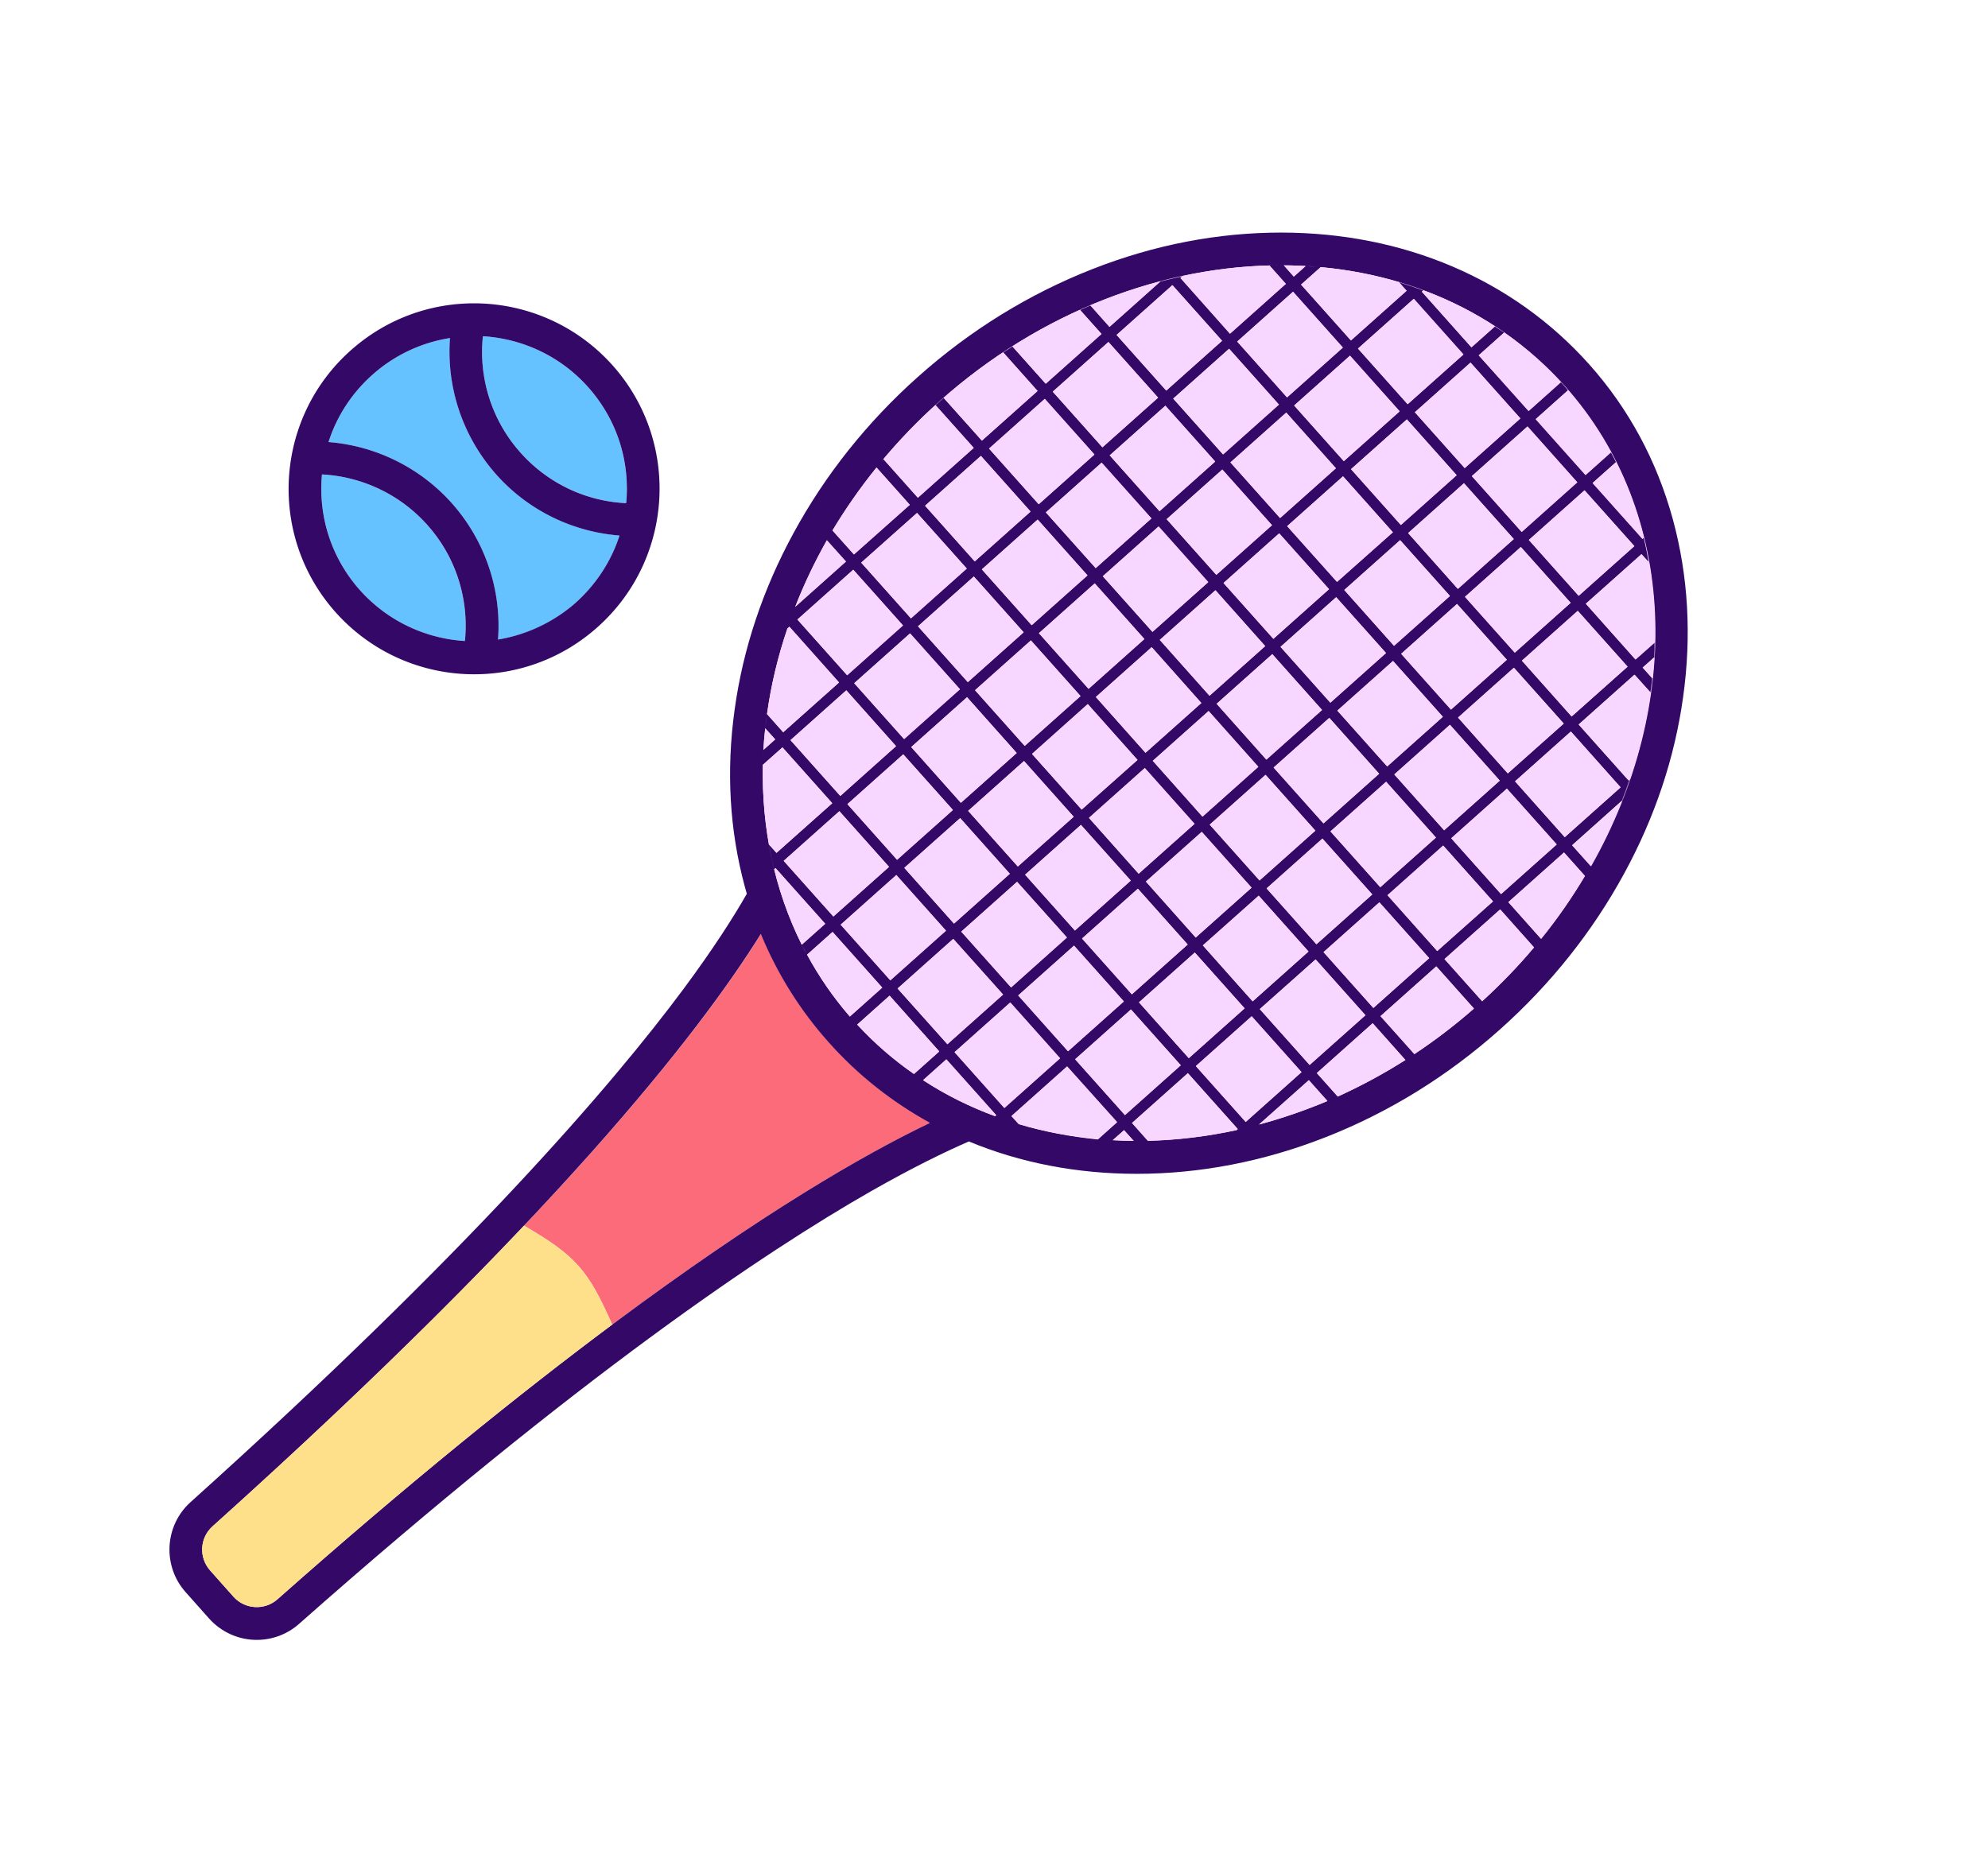<?xml version="1.0" standalone="no"?><!DOCTYPE svg PUBLIC "-//W3C//DTD SVG 1.1//EN" "http://www.w3.org/Graphics/SVG/1.1/DTD/svg11.dtd"><svg class="icon" width="200px" height="187.37px" viewBox="0 0 1093 1024" version="1.1" xmlns="http://www.w3.org/2000/svg"><path d="M455.7 573.2c-15.8-17.7-28.3-37.7-37.3-59.6-33.8 54.3-113.8 156.9-301.5 325.8C188.5 775 244.5 720.2 288.1 674c28.8 16.8 35.2 24.5 48.5 54.4 82-61.1 138.7-93.7 174.8-110.9-20.9-11.5-39.7-26.3-55.7-44.3z" fill="#FC6B79" /><path d="M919.8 285.8c-8.8-32.3-24.3-61.1-46.2-85.6-41.7-46.6-101.8-72.3-169.3-72.3-34.7 0-69.6 6.7-103.5 20-35 13.7-67.4 33.7-96.2 59.4-27.9 24.9-50.9 53.8-68.3 85.8-16.9 31-27.8 63.7-32.4 97.1-4.7 33.7-2.8 66.4 5.6 97.4 0.4 1.3 0.7 2.6 1.1 3.9-7.4 13-18.4 30.2-34.7 52.2-39.2 52.8-118 144.6-271.1 282.3-14.4 12.9-15.6 35.2-2.7 49.6l12.8 14.4c6.7 7.5 16.2 11.8 26.2 11.8 8.6 0 16.9-3.1 23.3-8.8 154-136.2 256.1-204.6 314.6-238 22.5-12.8 40.3-21.5 53.7-27.3 28.1 11.7 59.3 17.8 92.3 17.8 34.7 0 69.5-6.7 103.5-20 35-13.7 67.4-33.7 96.2-59.4 27.9-24.9 50.9-53.8 68.3-85.8 16.9-31 27.8-63.7 32.4-97.1 4.7-33.7 2.8-66.4-5.6-97.4z m-437.9-28.7l18.3 20.5-30.7 27.3-11.8-13.2c7.2-11.9 15.2-23.4 24.2-34.6z m143.5 160.8l-30.7 27.3-27.3-30.6 30.7-27.4 27.3 30.7z m-22.9-34.6l30.7-27.4 27.3 30.7-30.7 27.4-27.3-30.7z m26.9 39.1l27.3 30.7-30.7 27.4-27.3-30.7 30.7-27.4z m4.4-4l30.7-27.4 27.3 30.7-30.7 27.4-27.3-30.7z m35.1-31.4l30.6-27.3 27.3 30.7-30.6 27.3-27.3-30.7z m62 7.8l27.4 30.7-30.6 27.3-27.4-30.7 30.6-27.3z m4.4-4l30.6-27.3 27.4 30.7-30.6 27.3-27.4-30.7z m35.1-31.3l30.7-27.4 27.4 30.7-30.7 27.4-27.4-30.7z m-4-4.4l-27.3-30.7 30.7-27.4 27.4 30.7-30.8 27.4z m-4.4 4l-30.6 27.3-27.4-30.7 30.6-27.3 27.4 30.7z m-61.9-7.8l-27.4-30.7 30.6-27.3 27.4 30.7-30.6 27.3z m-4.5 4L665 382.6l-27.3-30.7 30.6-27.3 27.3 30.7z m-62-7.8l-27.3-30.6 30.6-27.3 27.3 30.6-30.6 27.3z m-4.4 3.9l-30.7 27.4-27.3-30.6 30.7-27.4 27.3 30.6z m-35.1 31.4l-30.7 27.4-27.3-30.6 30.7-27.4 27.3 30.6zM559 414.1l-30.7 27.4-27.3-30.7 30.7-27.4 27.3 30.7z m-35.1 31.3l-30.7 27.4-27.3-30.6 30.7-27.4 27.3 30.6z m4 4.5l27.3 30.6-30.7 27.4-27.3-30.6 30.7-27.4z m4.4-4l30.7-27.4 27.3 30.6-30.7 27.4-27.3-30.6z m62 7.7l27.4 30.6-30.7 27.5-27.4-30.7 30.7-27.4z m31.3 35.1l27.4 30.7-30.7 27.4-27.4-30.7 30.7-27.4z m4.4-3.9l30.7-27.3 27.4 30.7-30.7 27.4-27.4-30.8z m35.1-31.3l30.7-27.4 27.4 30.7-30.7 27.4-27.4-30.7z m62 7.7l27.4 30.7-30.7 27.4-27.4-30.7 30.7-27.4z m4.4-4l30.6-27.3 27.4 30.7-30.6 27.3-27.4-30.7z m35.1-31.3l30.6-27.3 27.4 30.7-30.6 27.3-27.4-30.7z m35.1-31.3l30.7-27.4 27.4 30.7-30.8 27.4-27.3-30.7z m3.8-66.4l30.7-27.4 27.4 30.7-30.7 27.4-27.4-30.7z m-4-4.4l-27.3-30.7 30.7-27.4 27.4 30.7-30.8 27.4z m-31.3-35.1L742.8 258l30.7-27.4 27.4 30.7-30.7 27.4z m-4.4 4L735.1 320l-27.4-30.7 30.7-27.4 27.4 30.8z m-62-7.8l-27.3-30.6 30.7-27.4 27.3 30.6-30.7 27.4z m-4.5 3.9l-30.6 27.3-27.3-30.6 30.6-27.3 27.3 30.6z m-61.8-7.7l-27.4-30.7 30.6-27.3 27.4 30.7-30.6 27.3z m-4.5 4l-30.6 27.3-27.4-30.6 30.6-27.3 27.4 30.6z m-35.1 31.3l-30.7 27.4-27.4-30.7 30.7-27.4 27.4 30.7z m-35.1 31.3l-30.7 27.4-27.4-30.7 30.7-27.4 27.4 30.7zM527.7 379L497 406.4l-27.4-30.7 30.7-27.4 27.4 30.7z m-62-7.7l-27.3-30.6 30.7-27.4 27.3 30.6-30.7 27.4z m26.9 39L462 437.7 434.6 407l30.7-27.4 27.3 30.7z m-3.8 66.4L458.2 504l-27.3-30.6 30.6-27.3 27.3 30.6z m4 4.5l27.3 30.6-30.6 27.3-27.3-30.6 30.6-27.3z m23.6 97l-13.9 12.4c-11.2-7.8-21.7-16.9-31.2-27.2l17.8-15.9 27.3 30.7z m-22.9-34.6l30.6-27.3 27.4 30.6-30.6 27.3-27.4-30.6z m35-31.3l30.7-27.4 27.4 30.6-30.7 27.5-27.4-30.7z m62 7.7l27.4 30.7-30.7 27.4-27.4-30.7 30.7-27.4z m31.3 35.1l27.4 30.7-30.7 27.4-27.4-30.7 30.7-27.4z m4.4-3.9l30.7-27.4 27.4 30.7-30.7 27.4-27.4-30.7z m35.1-31.3l30.7-27.3 27.4 30.7-30.7 27.4-27.4-30.8z m62 7.7l27.4 30.7-30.7 27.3-27.4-30.7 30.7-27.3z m4.4-4l30.7-27.4 27.4 30.7-30.7 27.4-27.4-30.7z m35.2-31.3l30.6-27.3 27.4 30.7-30.7 27.3-27.3-30.7z m35-31.3l30.6-27.3 27.4 30.7-30.6 27.3-27.4-30.7z m35.1-31.3l30.7-27.4L891 433l-30.7 27.4-27.3-30.7z m3.8-66.4l30.7-27.4 27.4 30.7-30.8 27.4-27.3-30.7z m3.8-66.4l30.6-27.3 27.4 30.7-30.6 27.3-27.4-30.7z m-4-4.4l-27.4-30.7 30.6-27.3 27.3 30.7-30.5 27.3z m-31.3-35.1l-27.4-30.7 30.6-27.3 27.4 30.7-30.6 27.3z m-31.4-35.1l-27.3-30.6 30.6-27.3 27.3 30.6-30.6 27.3z m-4.4 3.9l-30.7 27.4-27.3-30.6 30.7-27.4 27.3 30.6z m-61.9-7.7l-27.4-30.7 30.7-27.4 27.4 30.7-30.7 27.4z m-4.5 4l-30.7 27.4-27.4-30.7 30.7-27.4 27.4 30.7z m-61.9-7.7l-27.3-30.6 30.7-27.4 27.3 30.6-30.7 27.4z m-4.5 3.9L606.1 246l-27.3-30.6 30.6-27.3 27.3 30.6z m-35 31.3l-30.6 27.3-27.3-30.6 30.6-27.3 27.3 30.6z m-35.1 31.3l-30.7 27.4-27.3-30.6 30.7-27.4 27.3 30.6z m-35.1 31.3L500.8 340l-27.3-30.6 30.7-27.3 27.3 30.5z m-76.9-15.5l10.5 11.7-27.9 24.9c4.8-12.3 10.7-24.6 17.4-36.6z m-35.2 123.5v-0.1c0.2-9 0.9-18.1 2.2-27.2 0-0.2 0.1-0.4 0.1-0.6 2.2-15.7 5.9-31.5 11.2-47l1.1-1 27.3 30.6-30.7 27.4-8.9-10c0 0.2-0.1 0.4-0.1 0.6l-0.9 7.2 5.5 6.1-6.5 5.8c-0.2 2.7-0.3 5.4-0.3 8.1v0.1l10.8-9.6 27.4 30.7-30.7 27.3-4.2-4.7c0.8 4.7 1.8 9.3 2.9 13.8l0.8-0.7 27.3 30.6-12.9 11.5c0 0.1 0.1 0.1 0.1 0.2 0.9 1.8 1.8 3.6 2.8 5.3l14-12.5 27.3 30.6-17.8 15.9c-9.2-10.6-17-22-23.5-34-1-1.8-1.9-3.5-2.8-5.3 0-0.1-0.1-0.1-0.1-0.2-15.1-30.3-22.1-64.1-21.4-98.9z m-82.8 307.8c-51.2 38.2-112.2 87.4-184.1 151.1-7 6.2-17.9 5.6-24.2-1.5l-12.8-14.4c-6.3-7.1-5.7-17.9 1.3-24.2 187.7-168.8 267.7-271.5 301.5-325.8 9 21.9 21.5 41.9 37.3 59.6 16 18 34.8 32.8 55.7 44.3-36 17.2-92.7 49.8-174.7 110.9z m210.5-114.6c-13.9-5.1-27.2-11.7-39.6-19.8l12.8-11.4 27.4 30.7-0.6 0.5z m-22.3-35.2l30.6-27.3 27.4 30.7-30.6 27.3-27.4-30.7z m35.3 39.6l-4-4.4 30.6-27.3 27.4 30.7-10.5 9.4c-14.9-1.5-29.5-4.2-43.5-8.4z m51.7 8.8l6.2-5.5 5.3 5.9c-3.8 0-7.7-0.2-11.5-0.4z m68.1-5.6c-16.3 3.6-32.7 5.5-48.8 5.9l-8.7-9.8 30.7-27.4 27.4 30.7-0.6 0.6z m-22.4-35.1l30.7-27.4 27.4 30.7-30.7 27.4-27.4-30.7z m34.7 32.1l27.4-24.4 10.2 11.5c-12.4 5.2-25 9.5-37.6 12.9z m43.3-15.4L724 590.1l30.7-27.4 18 20.2c-12.2 7.7-24.6 14.4-37.2 20.1z m42.2-23.4L759 558.8l30.7-27.4 20.7 23.2c-10.5 9.2-21.5 17.6-32.7 25z m37.2-29l-20.7-23.2 30.6-27.3 18.6 20.9c-8.7 10.3-18.2 20.2-28.5 29.6z m32.4-34.3l-18-20.2 30.6-27.3 11.5 12.9c-7.1 11.9-15.1 23.5-24.1 34.6z m27.3-40l-10.3-11.5 27.4-24.5c1.5-3.9 3-7.9 4.3-11.8l-0.7 0.6-27.4-30.7 30.7-27.4 8.8 9.8c0.4-2.6 0.7-5.2 1-7.8l-5.3-5.9 6.3-5.6c0.2-2.8 0.3-5.5 0.3-8.3l-10.6 9.4-27.2-30.6 30.6-27.3 4.1 4.5c-0.8-4.6-1.7-9.1-2.8-13.6l-0.7 0.6-27.4-30.7 12.9-11.5c-0.9-1.8-1.9-3.6-2.8-5.4l-14 12.5-27.4-30.7 17.8-15.9c-0.7-0.8-1.3-1.6-2-2.4-0.6-0.7-1.3-1.4-1.9-2.1l-17.8 15.9-27.5-30.5 14-12.5c-1.7-1.2-3.4-2.3-5.1-3.4L809 191l-27.3-30.6 0.8-0.7c-4.4-1.6-8.9-3.1-13.4-4.5l4.2 4.7-30.6 27.3-27.4-30.7 10.8-9.6c-2.7-0.3-5.5-0.4-8.3-0.6l-6.5 5.8-5.5-6.2c-2.6 0-5.3 0-7.9 0.1l9 10.1-30.7 27.4-27.2-30.7 1.2-1c-4.1 0.9-8.1 1.9-12.2 2.9l-28 25-10.5-11.8c-1.9 0.8-3.8 1.7-5.7 2.5l11.8 13.2-30.7 27.4-18.3-20.5-5.1 3.3 18.9 21.2-30.6 27.3-21-23.5c-0.7 0.7-1.5 1.3-2.3 2-0.7 0.7-1.5 1.3-2.2 2l21 23.5-30.7 27.4-18.9-21.2c-0.5 0.6-1 1.1-1.5 1.7 9.7-11.7 20.5-23 32.3-33.5 55.7-49.7 123.7-74.8 187.7-74.8 59.9 0 116.3 22 155.9 66.3 62.5 69.9 64.9 175.3 14.5 264.1z" fill="#330867" /><path d="M288.1 674c-43.6 46.2-99.6 101-171.3 165.4-7 6.3-7.6 17.1-1.3 24.2l12.8 14.4c6.3 7.1 17.2 7.7 24.2 1.5 71.9-63.7 132.9-112.9 184.1-151.1-13.3-29.9-19.7-37.6-48.5-54.4z" fill="#FFE08A" /><path d="M567.4 414.6l27.3 30.6 30.7-27.3-27.4-30.7zM598.76 449.681l30.668-27.364 27.365 30.669-30.67 27.364zM606.392 316.843l30.669-27.364 27.298 30.594-30.67 27.364zM660.5 386.6l-27.3-30.7-30.7 27.4 27.3 30.6zM571.191 348.211l30.67-27.364 27.297 30.594-30.669 27.364zM563.613 481.031l30.665-27.364 27.364 30.664-30.665 27.365zM594.93 516.122l30.665-27.364 27.364 30.664-30.664 27.365zM762.807 492.294L793.402 465l27.36 30.67-30.594 27.293zM731.5 457.19l30.595-27.293 27.36 30.669-30.594 27.294zM692.7 554.982l30.67-27.365 27.363 30.67-30.668 27.364zM657.488 586.21l30.669-27.36 27.36 30.668-30.669 27.36zM637.6 351.9l27.4 30.7 30.6-27.3-27.4-30.7zM727.683 523.591l30.67-27.36 27.36 30.669-30.67 27.36zM591.133 582.536l30.665-27.364 27.365 30.664-30.665 27.365zM661.39 519.877l30.668-27.365 27.364 30.67-30.669 27.363zM630.078 484.771l30.669-27.364 27.364 30.669-30.669 27.364zM626.24 551.23l30.664-27.364 27.364 30.665-30.664 27.364z" fill="#F7D7FF" /><path d="M704.3 145.9c-64 0-132 25.1-187.7 74.8-11.8 10.5-22.6 21.8-32.3 33.5 0.5-0.6 1-1.2 1.5-1.7l18.9 21.2 30.7-27.4-21-23.5c0.7-0.7 1.5-1.3 2.2-2 0.7-0.7 1.5-1.3 2.3-2l21 23.5 30.6-27.3-18.9-21.2 5.1-3.3L575 211l30.6-27.3-11.8-13.2c1.9-0.9 3.8-1.7 5.7-2.5l10.5 11.8 28-25c4.1-1.1 8.1-2 12.2-2.9l-1.2 1 27.3 30.6 30.7-27.4-9-10.1c2.6-0.1 5.3-0.1 7.9-0.1l5.5 6.2 6.5-5.8c2.8 0.2 5.5 0.4 8.3 0.6l-10.8 9.6 27.4 30.7 30.6-27.3-4.2-4.7c4.5 1.3 9 2.8 13.4 4.5l-0.8 0.7L809 191l12.9-11.5c1.7 1.1 3.4 2.3 5.1 3.4l-14 12.5 27.4 30.7 17.8-15.9c0.6 0.7 1.3 1.4 1.9 2.1 0.7 0.8 1.4 1.6 2 2.4l-17.8 15.9 27.4 30.7 14-12.5c1 1.8 1.9 3.6 2.8 5.4l-12.9 11.5 27.4 30.7 0.7-0.6c1.1 4.5 2 9 2.8 13.6l-4.1-4.5-30.5 27.1 27.4 30.7 10.6-9.4c-0.1 2.7-0.2 5.5-0.3 8.3l-6.3 5.6 5.3 5.9c-0.3 2.6-0.6 5.2-1 7.8l-8.8-9.8-30.7 27.4 27.4 30.7 0.7-0.6c-1.4 4-2.8 7.9-4.3 11.8l-27.4 24.5 10.3 11.5c50.4-88.8 48.1-194.2-14.4-264.1-39.8-44.4-96.2-66.4-156.1-66.4zM696.376 488.486l30.67-27.36 27.36 30.669-30.67 27.36zM665.136 453.459l30.67-27.36 27.36 30.668-30.67 27.36z" fill="#F7D7FF" /><path d="M668.948 387.07l30.594-27.294 27.36 30.669-30.594 27.293zM766.581 425.853l30.59-27.297 27.365 30.664-30.59 27.298zM633.823 418.367l30.669-27.36 27.36 30.669-30.669 27.36zM672.7 320.6l27.4 30.7 30.6-27.3-27.4-30.7zM700.194 422.087l30.594-27.293 27.36 30.669-30.594 27.293zM704.095 355.756l30.594-27.298 27.365 30.67-30.595 27.297zM809.3 261.87l30.594-27.297 27.365 30.669-30.594 27.298zM777.9 226.7l27.4 30.7 30.6-27.3-27.4-30.7zM805.396 328.216l30.669-27.36 27.36 30.669-30.669 27.36zM680.273 187.874l30.67-27.364 27.364 30.668-30.67 27.365zM711.595 222.956l30.67-27.364 27.297 30.594-30.669 27.364zM746.691 191.64l30.67-27.364 27.297 30.594-30.669 27.365zM735.273 390.75l30.59-27.298 27.364 30.664-30.59 27.298zM829.3 496.1l18 20.2c9-11.1 17-22.7 24.1-34.6l-11.5-12.9-30.6 27.3zM797.89 460.955l30.59-27.298 27.364 30.665-30.59 27.297zM801.584 394.6l30.665-27.364 27.364 30.665-30.664 27.364zM836.704 363.32l30.669-27.36 27.36 30.668-30.669 27.36zM832.967 429.636l30.665-27.364 27.364 30.664-30.665 27.365zM473.501 309.412l30.669-27.364 27.364 30.669-30.669 27.364zM500.2 277.6l-18.3-20.5c-9 11.1-17.1 22.7-24.2 34.6l11.8 13.2 30.7-27.3zM469.794 375.757l30.67-27.365 27.364 30.67-30.67 27.364zM454.6 297.1c-6.8 12-12.6 24.2-17.4 36.6l27.9-24.9-10.5-11.7zM645.168 219.185l30.669-27.364L703.2 222.49l-30.669 27.364zM465.939 442.218l30.669-27.364 27.298 30.594-30.67 27.364zM434.645 407.036l30.664-27.364 27.365 30.665-30.665 27.364zM438.477 340.658l30.67-27.364 27.364 30.669-30.67 27.364zM578.842 215.35l30.594-27.297 27.298 30.594-30.594 27.298zM613.915 184.17l30.669-27.364 27.298 30.594-30.67 27.364zM543.754 246.67l30.67-27.365 27.297 30.594-30.669 27.364zM794.2 527.4l20.7 23.2c10.3-9.4 19.9-19.3 28.5-29.6l-18.6-20.9-30.6 27.3zM508.62 278.11l30.67-27.365 27.297 30.594-30.669 27.364zM840.552 296.977l30.594-27.293 27.36 30.668-30.594 27.294zM539.87 313.13l30.669-27.365 27.364 30.669-30.669 27.364zM504.75 344.434l30.67-27.365 27.364 30.67-30.669 27.363zM610.16 250.443l30.595-27.298 27.364 30.669-30.594 27.297zM575.071 281.762l30.669-27.364 27.364 30.669-30.669 27.364zM590.3 449.2L563 418.5l-30.7 27.4 27.3 30.6zM536.073 379.515l30.67-27.364 27.297 30.594-30.669 27.365zM500.978 410.832l30.668-27.365 27.298 30.595-30.669 27.364zM555.2 480.5l-27.3-30.6-30.7 27.3 27.3 30.7zM742.8 258l27.4 30.7 30.6-27.3-27.3-30.7zM774.208 293.189l30.668-27.364 27.365 30.668-30.669 27.365zM770.343 359.572l30.664-27.365 27.365 30.665-30.665 27.365zM707.7 289.4l27.4 30.6 30.7-27.3-27.4-30.7zM676.49 254.268l30.669-27.365 27.298 30.595-30.669 27.364zM641.484 285.526l30.594-27.298 27.298 30.594-30.595 27.298zM759 558.8l18.6 20.9c11.3-7.5 22.2-15.8 32.7-25l-20.7-23.2-30.6 27.3zM724 590.1l11.5 12.9c12.6-5.7 25.1-12.4 37.2-20.1l-18-20.2-30.7 27.4zM528.507 512.338l30.664-27.364 27.365 30.664-30.665 27.365zM739.102 324.5l30.669-27.365 27.364 30.67-30.668 27.364zM622.4 617.6l8.7 9.8c16.1-0.4 32.5-2.4 48.8-5.9l0.6-0.5-27.4-30.7-30.7 27.3zM692.2 618.4c12.6-3.4 25.2-7.7 37.6-13L719.6 594l-27.4 24.4zM611.8 627c3.8 0.2 7.6 0.3 11.5 0.4l-5.3-5.9-6.2 5.5zM586.7 586.4l-30.6 27.3 4 4.4c14.1 4.2 28.6 6.9 43.6 8.3l10.5-9.4-27.5-30.6zM559.824 547.428l30.665-27.364 27.365 30.664-30.665 27.365zM520.1 511.8l-27.3-30.6-30.6 27.3 27.3 30.6zM502.5 590.6l13.9-12.4-27.3-30.6-17.8 15.9c9.5 10.3 19.9 19.3 31.2 27.1zM493.498 543.592l30.59-27.298 27.365 30.665-30.59 27.297zM507.5 594c12.4 8.1 25.7 14.7 39.6 19.8l0.6-0.6-27.4-30.7-12.8 11.5zM461.3 375.3L434 344.6l-1.1 1c-5.3 15.5-9 31.3-11.2 47l8.9 10 30.7-27.3zM485.1 543.1l-27.3-30.6-14 12.5c6.5 12 14.3 23.4 23.5 34l17.8-15.9zM440.9 519.7c0.9 1.8 1.8 3.6 2.8 5.3-0.9-1.8-1.9-3.6-2.8-5.3zM443.7 525zM440.8 519.5l12.9-11.5-27.3-30.6-0.8 0.7c-1.1-4.6-2.1-9.2-2.9-13.8l4.2 4.7 30.6-27.3-27.3-30.7-10.8 9.6c-0.7 34.8 6.3 68.6 21.4 98.9zM426.2 406.6l-5.5-6.1c0.3-2.4 0.5-4.8 0.9-7.2-1.3 9.1-2 18.2-2.2 27.2l0.3-8.1 6.5-5.8zM419.4 420.6v-0.1 0.1zM440.9 519.7c0-0.1-0.1-0.1-0.1-0.2 0.1 0 0.1 0.1 0.1 0.2zM421.7 392.6c0 0.2-0.1 0.4-0.1 0.6 0-0.2 0.1-0.4 0.1-0.6zM524.827 578.634l30.669-27.36 27.36 30.668-30.669 27.36z" fill="#F7D7FF" /><path d="M430.865 473.4l30.595-27.298 27.297 30.594-30.594 27.298z" fill="#F7D7FF" /><path d="M285.1 247.7c14.9 17.4 36.3 27.9 59.1 29 0-0.5 0.1-1 0.2-1.5 1.7-22.4-5.4-44.1-20-61.1-14.9-17.4-36.1-27.8-58.9-29.2-2.4 22.7 4.7 45.5 19.6 62.8zM255.6 352.5c2.3-22.6-4.8-45.3-19.6-62.6-14.9-17.4-36.3-27.8-59-29 0 0.5-0.1 0.9-0.1 1.4-1.7 22.4 5.4 44.1 20 61.1 14.9 17.3 36 27.8 58.7 29.1z" fill="#66C1FF" /><path d="M249.7 278.2c17.4 20.4 26.1 46.8 24.1 73.5 15.3-2.4 29.7-9 41.5-19.2 11.9-10.3 20.6-23.3 25.3-38-26.7-2.1-51.6-14.7-69.1-35.1-17.4-20.4-26.1-46.9-24.1-73.5-15.3 2.4-29.6 9-41.4 19.1-12 10.3-20.7 23.4-25.4 38.1 26.7 2.1 51.6 14.7 69.1 35.1z" fill="#66C1FF" /><path d="M260.7 370.8c23.5 0 47.1-8.1 66.3-24.6 42.8-36.7 47.7-101.1 11.1-143.8-20.2-23.5-48.8-35.6-77.5-35.6-23.5 0-47.1 8.1-66.3 24.6-42.8 36.7-47.7 101.1-11.1 143.8 20.2 23.5 48.7 35.6 77.5 35.6z m63.7-156.7c14.6 17 21.7 38.7 20 61.1 0 0.5-0.1 1-0.2 1.5-22.9-1.1-44.2-11.6-59.1-29-14.9-17.3-22-40.1-19.6-62.8 22.8 1.4 44 11.8 58.9 29.2zM206 205c11.8-10.1 26.1-16.7 41.4-19.1-2 26.7 6.7 53.1 24.1 73.5 17.5 20.5 42.4 33 69.1 35.1-4.7 14.6-13.4 27.7-25.3 38a85.694 85.694 0 0 1-41.5 19.2c2-26.6-6.6-53-24.1-73.5-17.5-20.4-42.4-33-69.1-35.1 4.7-14.7 13.4-27.8 25.4-38.1z m-29.1 57.3c0-0.5 0.1-0.9 0.1-1.4 22.7 1.2 44.1 11.6 59 29 14.9 17.3 21.9 40 19.6 62.6-22.7-1.4-43.8-11.8-58.7-29.1-14.6-17-21.7-38.7-20-61.1z" fill="#330867" /></svg>